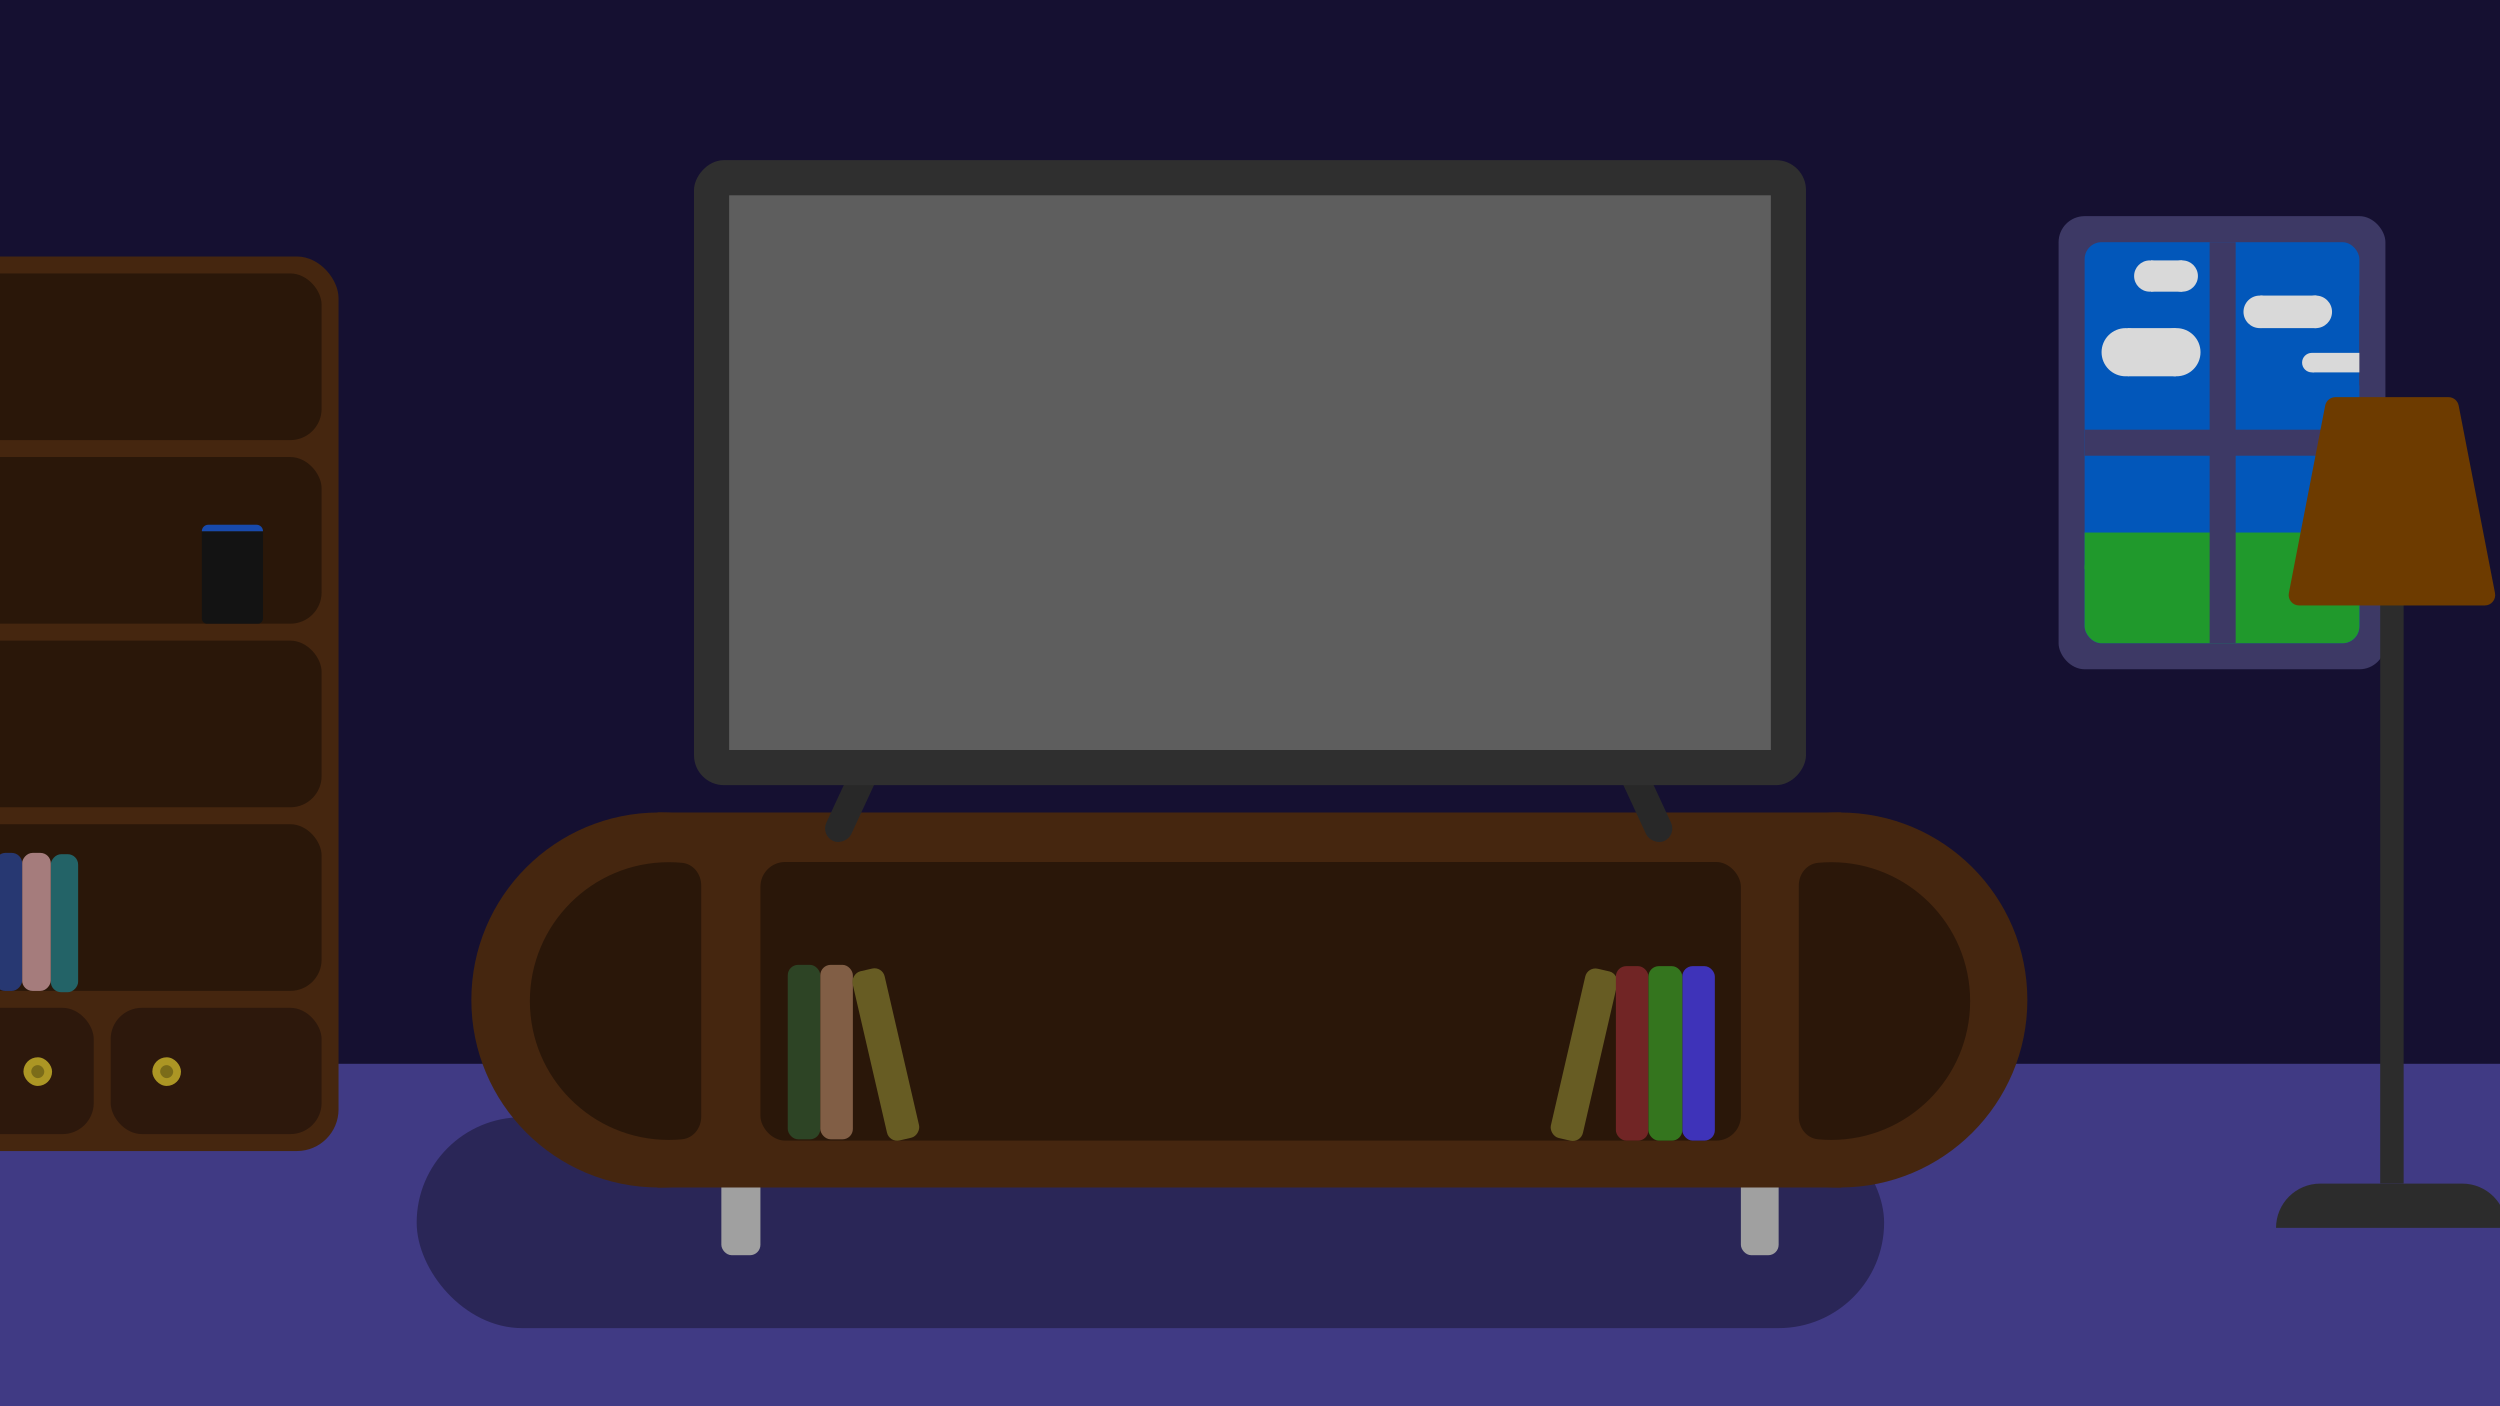 <svg width="1920" height="1080" viewBox="0 0 1920 1080" fill="none" xmlns="http://www.w3.org/2000/svg">
<g clip-path="url(#clip0_1_2)">
<rect width="1920" height="1080" fill="#27357C"/>
<rect width="1920" height="1080" fill="#151031"/>
<path d="M0 817H1920V1080H0V817Z" fill="#403A84"/>
<rect x="320" y="858" width="1127" height="162" rx="81" fill="black" fill-opacity="0.34"/>
<rect x="1337" y="899" width="29" height="65" rx="8" fill="#A0A0A0"/>
<rect x="554" y="891" width="30" height="73" rx="8" fill="#A0A0A0"/>
<circle cx="1413" cy="768" r="144" fill="#45260F"/>
<circle cx="506" cy="768" r="144" fill="#45260F"/>
<rect x="505" y="624" width="909" height="288" fill="#45260F"/>
<path fill-rule="evenodd" clip-rule="evenodd" d="M538.544 857.544C538.544 866.331 532.524 874.154 523.776 874.983C520.423 875.3 517.024 875.463 513.588 875.463C454.685 875.463 406.935 827.713 406.935 768.81C406.935 709.908 454.685 662.157 513.588 662.157C517.024 662.157 520.423 662.32 523.776 662.638C532.524 663.467 538.544 671.289 538.544 680.076V857.544Z" fill="#2A1709"/>
<path fill-rule="evenodd" clip-rule="evenodd" d="M1381.47 857.544C1381.47 866.331 1387.49 874.154 1396.24 874.983C1399.59 875.3 1402.99 875.463 1406.43 875.463C1465.33 875.463 1513.08 827.713 1513.08 768.81C1513.08 709.908 1465.33 662.157 1406.43 662.157C1402.99 662.157 1399.59 662.32 1396.24 662.638C1387.49 663.467 1381.47 671.289 1381.47 680.076V857.544Z" fill="#2B1709"/>
<rect x="584" y="662" width="753" height="214" rx="19" fill="#2A1709"/>
<rect x="1292" y="742" width="25" height="134" rx="8" fill="#3E33B9"/>
<rect x="605" y="741" width="25" height="134" rx="8" fill="#2D4425"/>
<rect x="630" y="741" width="25" height="134" rx="8" fill="#815E45"/>
<rect x="1219.27" y="742.191" width="25.276" height="133.402" rx="8" transform="rotate(13 1219.27 742.191)" fill="#675C23"/>
<rect width="25.276" height="133.402" rx="8" transform="matrix(0.974 -0.225 -0.225 -0.974 683.01 877.669)" fill="#675C23"/>
<rect x="1241" y="742" width="25" height="134" rx="8" fill="#712525"/>
<rect x="1266" y="742" width="26" height="134" rx="8" fill="#34751E"/>
<rect x="1234.03" y="575.532" width="21.064" height="82.37" rx="10.532" transform="rotate(-24.881 1234.03 575.532)" fill="#282828"/>
<rect width="21.064" height="82.37" rx="10.532" transform="matrix(-0.907 -0.421 -0.421 0.907 683.973 575.532)" fill="#282828"/>
<rect width="854" height="480" rx="23" transform="matrix(1 0 0 -1 533 603)" fill="#2F2F2F"/>
<rect width="800" height="426" transform="matrix(1 0 0 -1 560 576)" fill="#5E5E5E"/>
<rect x="1581" y="166" width="251" height="348" rx="20" fill="#3D3965"/>
<rect x="1601" y="186" width="211" height="308" rx="13" fill="#0257BA"/>
<rect width="43" height="15" transform="matrix(1 0 0 -1 1776 286)" fill="#D9D9D9"/>
<circle cx="7.5" cy="7.5" r="7.5" transform="matrix(1 0 0 -1 1811 286)" fill="#D9D9D9"/>
<circle cx="7.5" cy="7.5" r="7.5" transform="matrix(1 0 0 -1 1768 286)" fill="#D9D9D9"/>
<rect x="1601" y="423" width="211" height="71" rx="13" fill="#20992C"/>
<rect x="1601" y="409" width="211" height="28" fill="#20992C"/>
<rect x="1697" y="186" width="20" height="308" fill="#3D3965"/>
<rect x="1601" y="350" width="20" height="211" transform="rotate(-90 1601 350)" fill="#3D3965"/>
<rect width="24" height="24" transform="matrix(1 0 0 -1 1652 224)" fill="#D9D9D9"/>
<rect width="37" height="37" transform="matrix(1 0 0 -1 1634 289)" fill="#D9D9D9"/>
<rect width="43" height="25" transform="matrix(1 0 0 -1 1736 252)" fill="#D9D9D9"/>
<circle cx="12" cy="12" r="12" transform="matrix(1 0 0 -1 1664 224)" fill="#D9D9D9"/>
<circle cx="18.5" cy="18.5" r="18.5" transform="matrix(1 0 0 -1 1653 289)" fill="#D9D9D9"/>
<circle cx="12.5" cy="12.5" r="12.5" transform="matrix(1 0 0 -1 1766 252)" fill="#D9D9D9"/>
<circle cx="12" cy="12" r="12" transform="matrix(1 0 0 -1 1639 224)" fill="#D9D9D9"/>
<circle cx="18.5" cy="18.5" r="18.5" transform="matrix(1 0 0 -1 1614 289)" fill="#D9D9D9"/>
<circle cx="12.5" cy="12.5" r="12.5" transform="matrix(1 0 0 -1 1723 252)" fill="#D9D9D9"/>
<rect x="1812" y="227" width="18" height="69" fill="#3D3965"/>
<rect x="-103" y="197" width="363" height="687" rx="32" fill="#45260F"/>
<rect x="-90" y="210" width="337" height="128" rx="24" fill="#2A1709"/>
<rect x="-90" y="351" width="337" height="128" rx="24" fill="#2A1709"/>
<rect x="-90" y="492" width="337" height="128" rx="24" fill="#2A1709"/>
<rect x="-90" y="633" width="337" height="128" rx="24" fill="#2A1709"/>
<rect x="85" y="774" width="162" height="97" rx="24" fill="#2D180C"/>
<rect x="-90" y="774" width="162" height="97" rx="24" fill="#2D180C"/>
<rect x="117" y="812" width="22" height="22" rx="11" fill="#AC9624"/>
<rect x="18" y="812" width="22" height="22" rx="11" fill="#AC9624"/>
<rect x="24" y="818" width="10" height="10" rx="5" fill="#7B6C19"/>
<rect x="123" y="818" width="10" height="10" rx="5" fill="#7B6C19"/>
<rect width="21" height="106" rx="8" transform="matrix(1 0 0 -1 39 762.022)" fill="#236367"/>
<rect width="22" height="106" rx="8" transform="matrix(-1 0 0 1 39 655.022)" fill="#A57C7C"/>
<rect width="21" height="106" rx="8" transform="matrix(-1 0 0 1 17 655.022)" fill="#273872"/>
<path d="M155 408H202V475C202 477.209 200.209 479 198 479H159C156.791 479 155 477.209 155 475V408Z" fill="#131313"/>
<path d="M155 408C155 405.239 157.239 403 160 403H197C199.761 403 202 405.239 202 408H155Z" fill="#184AAC"/>
<path d="M1748 943C1748 924.222 1763.22 909 1782 909H1891C1909.78 909 1925 924.222 1925 943H1748Z" fill="#2C2C2C"/>
<rect x="1828" y="463" width="18" height="446" fill="#2C2C2C"/>
<path d="M1785.74 311.478C1786.47 307.717 1789.77 305 1793.6 305H1837H1880.4C1884.23 305 1887.53 307.717 1888.26 311.478L1916.16 455.478C1917.11 460.415 1913.33 465 1908.3 465H1765.7C1760.67 465 1756.89 460.415 1757.84 455.478L1785.74 311.478Z" fill="#6D3B00"/>
</g>
<defs>
<clipPath id="clip0_1_2">
<rect width="1920" height="1080" fill="white"/>
</clipPath>
</defs>
</svg>

